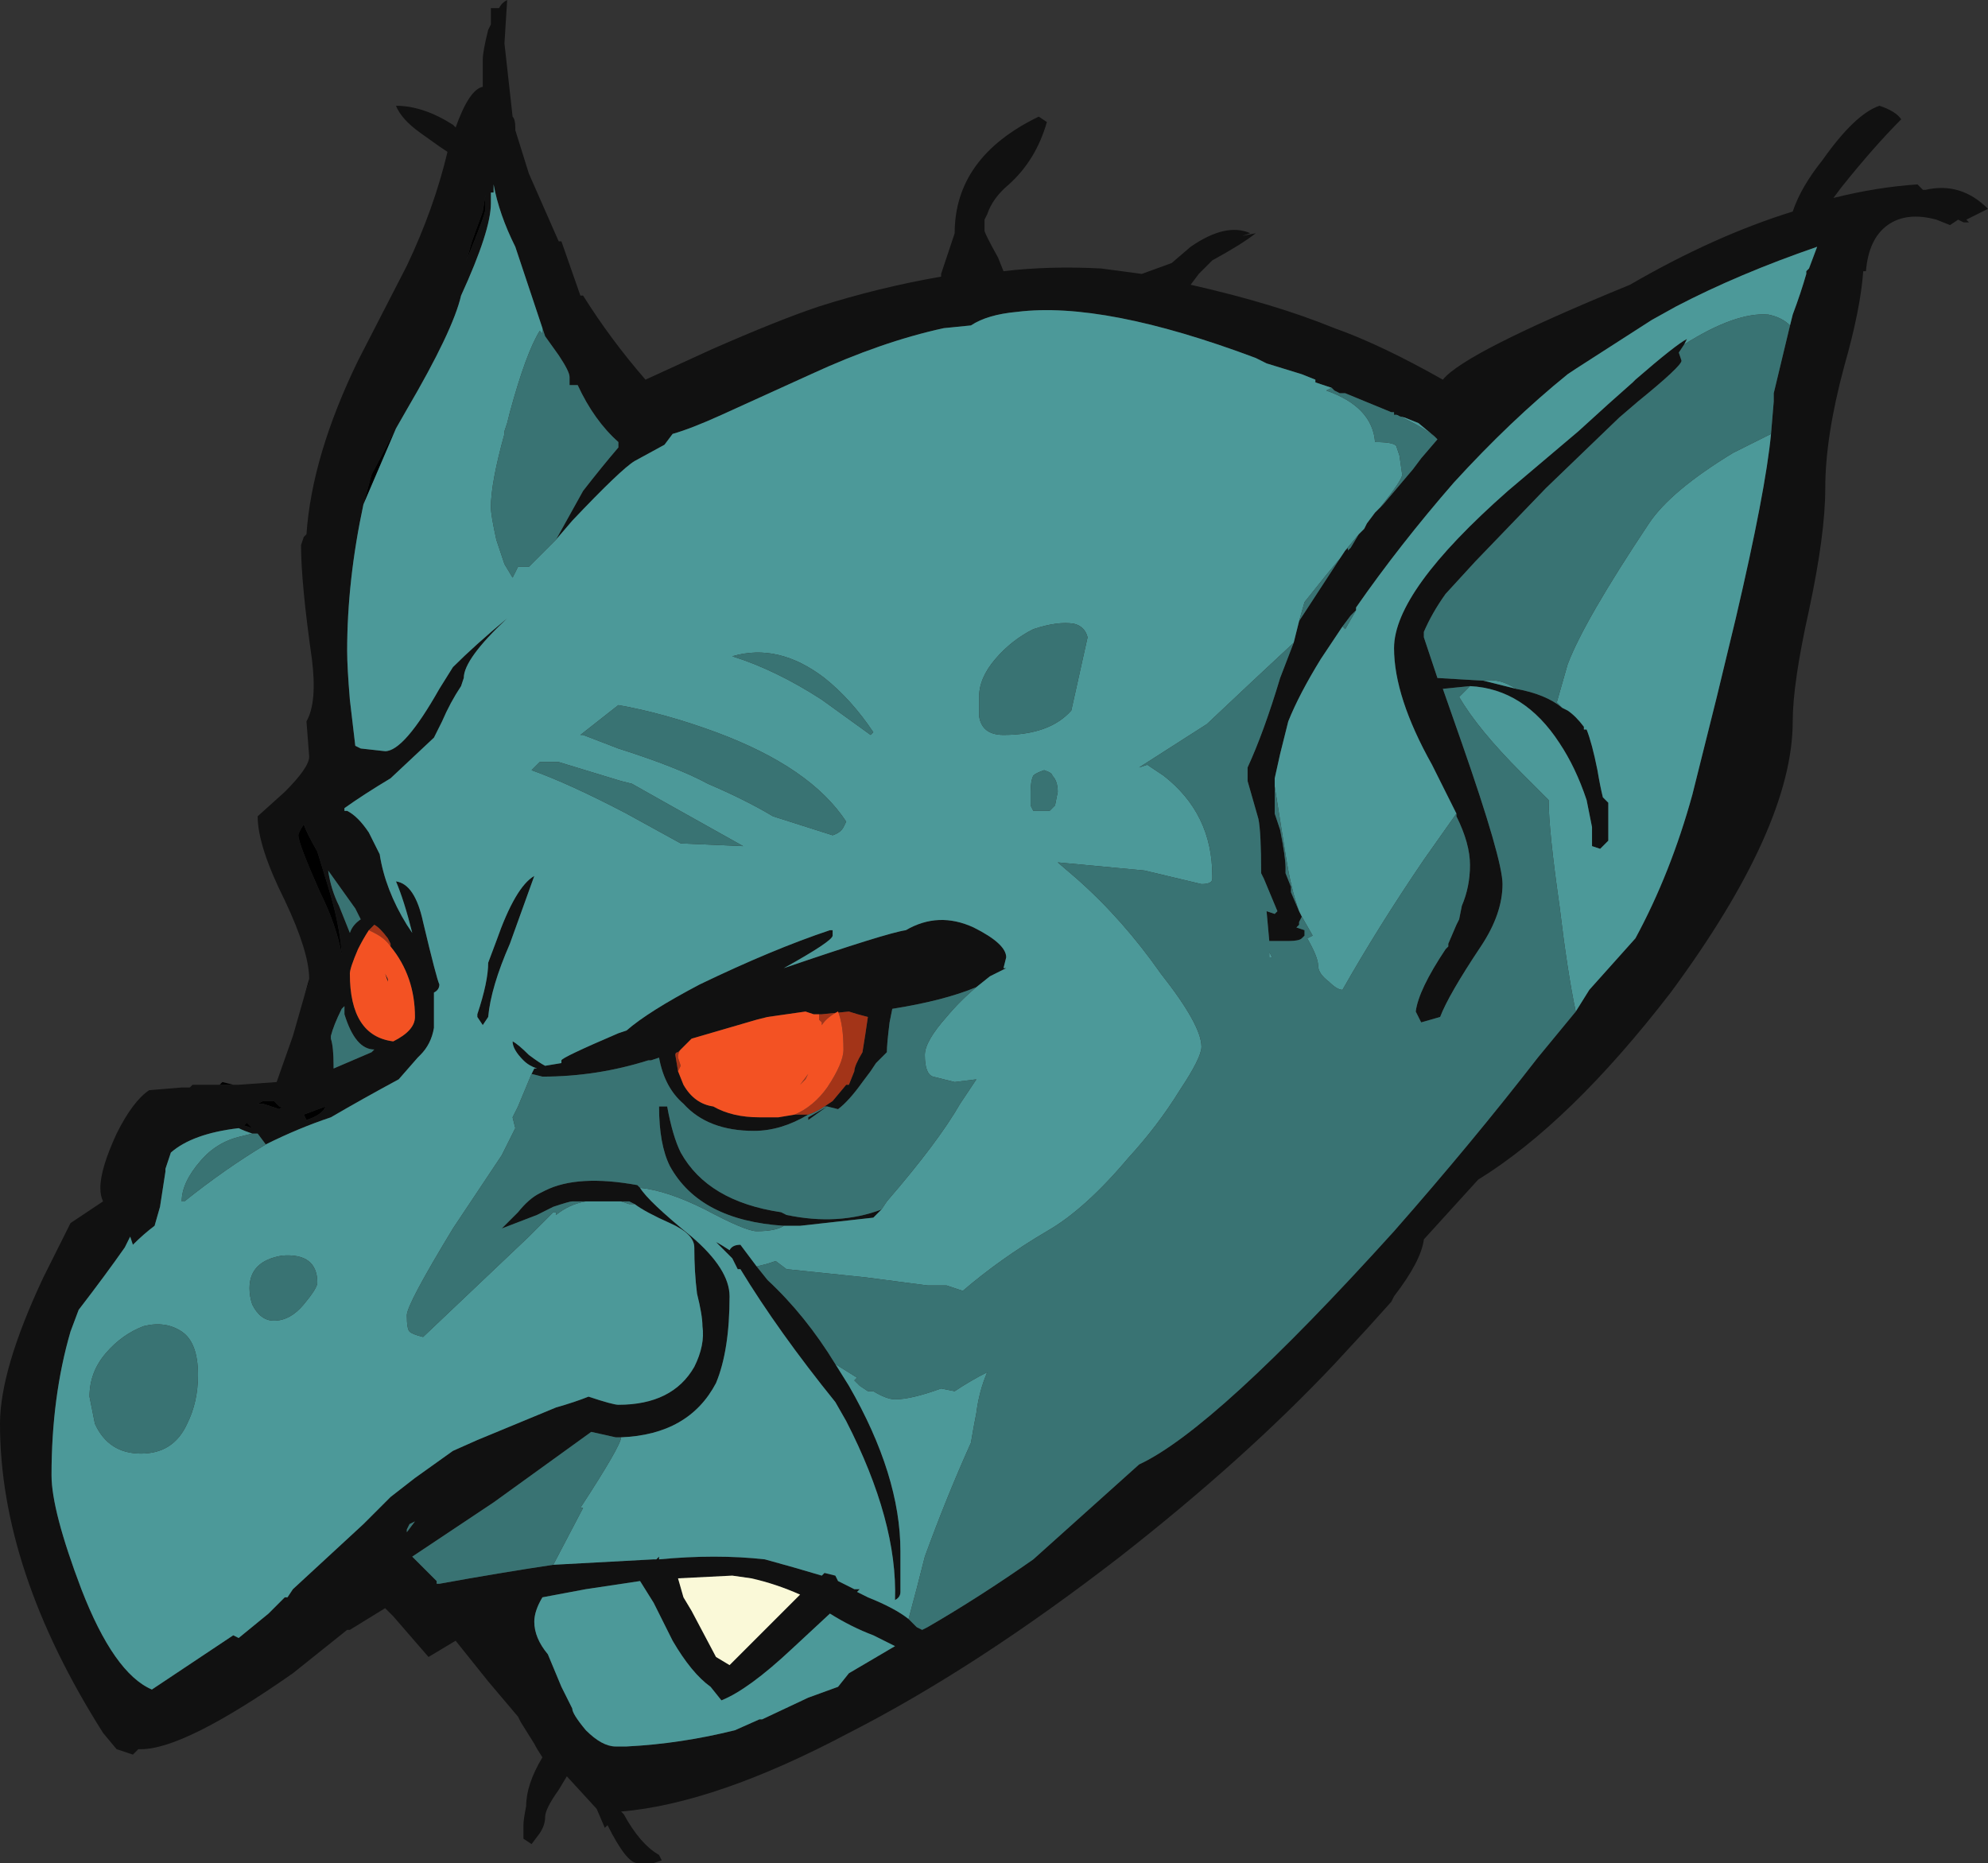 <?xml version="1.0" encoding="UTF-8" standalone="no"?>
<svg xmlns:ffdec="https://www.free-decompiler.com/flash" xmlns:xlink="http://www.w3.org/1999/xlink" ffdec:objectType="shape" height="34.35px" width="36.65px" xmlns="http://www.w3.org/2000/svg">
  <rect width="100%" height="100%" fill="#333333" stroke="none"/>
  <g transform="matrix(1.0, 0.0, 0.0, 1.0, -13.35, 9.6)">
    <path d="M19.0 0.25 Q19.1 -1.2 19.95 -2.95 L20.85 -4.7 Q21.35 -5.75 21.6 -6.8 L21.45 -6.9 21.1 -7.15 Q20.75 -7.4 20.65 -7.65 21.15 -7.65 21.7 -7.3 L21.75 -7.25 Q22.0 -7.95 22.25 -8.0 L22.25 -8.5 Q22.25 -8.65 22.35 -9.05 L22.4 -9.15 22.4 -9.45 22.55 -9.45 Q22.6 -9.55 22.7 -9.6 L22.65 -8.8 22.8 -7.45 Q22.85 -7.4 22.85 -7.25 L22.85 -7.2 23.1 -6.4 23.65 -5.15 23.7 -5.15 24.05 -4.15 24.1 -4.15 Q24.6 -3.35 25.25 -2.6 L26.45 -3.15 Q27.7 -3.7 28.45 -3.95 29.55 -4.3 30.7 -4.5 L30.7 -4.55 30.95 -5.3 Q30.95 -6.7 32.5 -7.45 L32.65 -7.35 Q32.45 -6.65 31.95 -6.2 31.65 -5.95 31.55 -5.65 L31.5 -5.55 31.5 -5.35 Q31.5 -5.3 31.75 -4.85 L31.85 -4.6 Q32.7 -4.7 33.65 -4.65 L34.4 -4.55 34.95 -4.75 35.3 -5.05 Q35.95 -5.5 36.4 -5.3 L36.25 -5.25 36.5 -5.3 Q36.25 -5.1 35.7 -4.8 L35.45 -4.55 35.3 -4.35 Q36.85 -4.0 37.95 -3.55 38.8 -3.25 39.95 -2.6 40.35 -3.1 43.4 -4.35 44.95 -5.25 46.4 -5.7 46.55 -6.15 46.95 -6.65 47.55 -7.5 48.0 -7.65 48.3 -7.55 48.4 -7.4 47.9 -6.9 47.3 -6.15 L47.15 -5.95 Q47.95 -6.15 48.7 -6.2 L48.8 -6.1 48.85 -6.1 Q49.5 -6.25 50.0 -5.75 L49.6 -5.55 49.65 -5.5 49.55 -5.5 49.45 -5.55 49.3 -5.45 49.05 -5.55 Q48.5 -5.7 48.15 -5.45 47.8 -5.2 47.75 -4.6 L47.7 -4.6 Q47.65 -3.9 47.35 -2.85 47.0 -1.55 47.0 -0.6 47.0 0.25 46.7 1.65 46.4 3.0 46.4 3.7 46.4 5.65 44.15 8.7 42.3 11.1 40.6 12.15 L39.6 13.25 Q39.55 13.65 39.05 14.3 L39.0 14.4 38.55 14.9 37.95 15.55 Q36.3 17.3 34.0 19.1 31.35 21.15 29.0 22.35 26.55 23.65 24.8 23.8 L24.85 23.85 Q25.15 24.4 25.5 24.6 L25.55 24.7 25.4 24.75 25.1 24.75 Q24.9 24.75 24.55 24.05 L24.5 24.1 24.35 23.75 23.8 23.15 23.65 23.4 Q23.4 23.75 23.4 23.9 23.4 24.05 23.3 24.2 L23.15 24.4 23.0 24.3 Q23.0 24.25 23.0 24.05 23.0 23.95 23.05 23.7 23.05 23.3 23.35 22.8 23.25 22.65 23.2 22.55 L22.95 22.15 22.9 22.05 22.35 21.4 21.75 20.65 21.25 20.95 20.6 20.2 20.45 20.05 19.8 20.45 19.75 20.45 18.75 21.25 Q16.75 22.65 15.95 22.65 L15.9 22.65 15.8 22.75 15.5 22.65 15.25 22.35 Q13.35 19.35 13.35 16.65 13.35 15.65 14.15 13.95 L14.65 12.95 Q14.95 12.75 15.25 12.55 15.2 12.45 15.2 12.3 15.2 11.95 15.5 11.3 15.8 10.7 16.1 10.5 L16.7 10.45 16.85 10.45 16.9 10.4 17.4 10.4 17.65 10.4 17.75 10.4 18.45 10.35 18.75 9.5 18.95 8.8 19.05 8.5 19.05 8.45 Q19.05 7.95 18.6 7.0 18.1 6.0 18.1 5.45 L18.6 5.0 Q19.05 4.55 19.05 4.35 L19.0 3.7 Q19.2 3.35 19.1 2.55 18.9 1.15 18.9 0.45 L18.95 0.3 19.0 0.25 M22.25 -5.7 L22.05 -5.15 21.95 -4.8 Q22.3 -5.65 22.3 -5.75 L22.3 -6.0 22.25 -5.7 M23.35 -3.55 L22.85 -5.05 Q22.55 -5.65 22.45 -6.2 L22.45 -6.05 22.4 -6.05 22.4 -5.85 Q22.4 -5.35 21.85 -4.15 21.7 -3.5 20.85 -2.05 L20.65 -1.7 20.2 -0.85 20.05 -0.3 Q19.75 1.1 19.75 2.4 19.75 2.7 19.8 3.3 L19.9 4.15 20.0 4.2 20.45 4.25 Q20.8 4.25 21.45 3.1 L21.7 2.7 Q22.1 2.3 22.7 1.8 21.9 2.55 21.9 2.9 L21.85 3.05 Q21.65 3.35 21.5 3.7 L21.35 4.0 20.55 4.75 Q20.05 5.05 19.7 5.3 L19.7 5.35 19.75 5.35 Q19.95 5.45 20.15 5.75 L20.35 6.15 Q20.45 6.8 20.85 7.45 L20.95 7.6 Q20.8 7.0 20.65 6.65 21.0 6.7 21.15 7.4 21.4 8.45 21.45 8.55 21.45 8.65 21.35 8.7 L21.35 9.35 Q21.3 9.65 21.1 9.85 L21.05 9.9 20.7 10.3 Q20.05 10.65 19.45 11.0 18.85 11.2 18.25 11.5 L18.1 11.3 18.0 11.3 Q17.85 11.25 17.75 11.2 16.9 11.3 16.5 11.65 L16.4 11.95 16.4 12.0 16.3 12.65 16.2 13.0 Q16.0 13.15 15.8 13.35 L15.75 13.2 15.65 13.4 Q15.3 13.9 14.8 14.55 L14.65 14.95 Q14.3 16.15 14.3 17.6 14.3 18.25 14.85 19.7 15.45 21.25 16.15 21.55 L17.65 20.55 17.75 20.6 18.3 20.15 18.6 19.85 18.65 19.85 18.75 19.7 20.05 18.5 20.55 18.0 21.0 17.65 21.7 17.15 22.15 16.95 23.6 16.35 Q23.95 16.25 24.2 16.15 24.65 16.3 24.75 16.3 25.75 16.3 26.15 15.6 26.35 15.2 26.3 14.85 26.3 14.65 26.2 14.25 26.15 13.85 26.15 13.4 26.15 13.15 25.7 12.95 25.25 12.75 25.05 12.6 L24.95 12.55 24.8 12.55 24.15 12.55 23.9 12.55 Q23.85 12.55 23.55 12.65 L23.25 12.8 22.6 13.05 22.9 12.75 Q23.1 12.5 23.3 12.4 L23.4 12.35 Q24.0 12.05 25.1 12.25 L25.15 12.3 Q25.3 12.55 26.1 13.2 26.8 13.8 26.8 14.3 26.8 15.3 26.55 15.9 26.05 16.85 24.8 16.9 L24.7 16.9 24.25 16.8 22.45 18.1 Q21.55 18.7 20.95 19.1 L21.4 19.55 21.4 19.6 21.45 19.6 Q22.55 19.4 23.55 19.25 L25.4 19.15 25.45 19.15 25.5 19.1 25.5 19.15 Q26.55 19.05 27.45 19.15 28.0 19.3 28.5 19.45 L28.55 19.4 28.75 19.45 28.8 19.55 29.1 19.7 29.2 19.7 29.15 19.75 29.35 19.85 Q29.85 20.05 30.1 20.25 L30.25 20.4 30.35 20.45 30.45 20.4 Q31.4 19.85 32.4 19.15 L34.35 17.4 Q35.75 16.75 39.05 13.1 40.5 11.45 41.7 9.9 L42.4 9.05 42.65 8.65 43.5 7.7 Q44.15 6.5 44.55 5.05 L45.0 3.25 45.35 1.8 Q45.9 -0.55 46.0 -1.6 L46.05 -2.2 46.05 -2.35 46.35 -3.6 46.4 -3.8 Q46.55 -4.2 46.65 -4.55 L46.65 -4.6 46.7 -4.65 46.85 -5.05 Q45.4 -4.55 44.25 -3.95 L43.8 -3.7 42.4 -2.8 42.25 -2.7 Q41.2 -1.85 40.15 -0.7 39.15 0.45 38.35 1.6 L38.35 1.65 38.25 1.75 38.1 1.95 37.7 2.55 Q37.3 3.2 37.1 3.7 L36.95 4.3 36.85 4.75 36.85 4.9 36.85 5.4 36.95 5.7 Q37.05 6.2 37.05 6.4 L37.05 6.5 37.15 6.75 37.15 6.85 37.3 7.2 37.35 7.3 37.3 7.4 37.3 7.45 37.25 7.5 37.4 7.55 37.4 7.65 37.35 7.7 Q37.3 7.75 37.1 7.75 L36.75 7.75 36.7 7.2 36.85 7.25 36.9 7.2 36.65 6.6 36.6 6.5 Q36.6 5.75 36.55 5.5 L36.35 4.8 36.35 4.55 Q36.65 3.9 36.95 2.9 L37.2 2.25 37.3 1.85 38.05 0.7 38.15 0.55 38.2 0.5 38.2 0.55 38.25 0.5 38.4 0.25 38.5 0.15 38.55 0.05 38.7 -0.15 38.8 -0.25 38.85 -0.3 39.4 -0.95 39.55 -1.15 39.85 -1.5 39.8 -1.55 39.5 -1.8 39.25 -1.9 39.05 -1.95 39.05 -2.0 39.0 -2.0 38.15 -2.35 38.05 -2.35 37.95 -2.4 37.9 -2.45 37.6 -2.55 37.6 -2.6 37.35 -2.7 36.7 -2.9 36.5 -3.0 Q33.7 -4.05 32.1 -3.85 31.55 -3.8 31.25 -3.6 L30.75 -3.55 Q29.6 -3.3 28.3 -2.7 L26.65 -1.95 Q26.1 -1.7 25.75 -1.6 L25.6 -1.4 25.05 -1.1 Q24.8 -0.95 23.9 0.0 L23.6 0.35 Q23.85 -0.1 24.1 -0.55 24.45 -1.0 24.75 -1.35 L24.75 -1.45 Q24.3 -1.85 24.0 -2.5 L23.85 -2.5 23.85 -2.65 Q23.85 -2.75 23.65 -3.05 L23.4 -3.4 23.35 -3.55 M23.15 10.2 L23.2 10.1 23.25 10.1 Q23.1 10.05 23.0 9.95 22.8 9.75 22.8 9.6 22.9 9.65 23.1 9.85 23.3 10.0 23.4 10.05 L23.7 10.0 23.7 9.95 Q23.7 9.9 24.75 9.45 L24.9 9.4 Q25.3 9.05 26.25 8.55 27.6 7.9 28.65 7.55 L28.7 7.55 28.7 7.65 Q28.7 7.75 27.8 8.25 29.7 7.6 30.05 7.55 30.65 7.2 31.3 7.5 31.9 7.8 31.9 8.05 L31.85 8.25 31.9 8.25 31.6 8.4 31.35 8.6 Q30.75 8.85 29.8 9.0 L29.75 9.25 Q29.7 9.65 29.7 9.8 L29.5 10.0 29.4 10.15 29.25 10.35 Q29.0 10.7 28.8 10.85 L28.6 10.8 28.25 11.05 28.25 11.0 28.6 10.8 28.55 10.8 28.7 10.7 28.95 10.4 29.0 10.4 29.1 10.15 Q29.1 10.05 29.25 9.8 29.3 9.5 29.35 9.15 29.15 9.1 29.0 9.05 L28.5 9.1 28.45 9.1 28.35 9.1 28.2 9.05 27.5 9.15 27.3 9.2 26.1 9.55 Q26.0 9.65 25.9 9.75 L25.85 9.8 Q25.8 9.8 25.8 9.85 L25.85 10.15 25.95 10.4 Q26.15 10.75 26.5 10.8 26.85 11.0 27.35 11.0 L27.7 11.0 28.0 10.95 28.25 10.95 Q27.75 11.25 27.25 11.25 26.4 11.25 25.95 10.75 25.6 10.45 25.5 9.9 L25.35 9.95 25.3 9.95 Q24.35 10.25 23.35 10.25 L23.15 10.2 M29.6 12.7 L29.45 12.85 28.1 13.0 27.8 13.0 Q26.25 12.9 25.7 11.9 25.5 11.5 25.5 10.8 L25.65 10.8 Q25.75 11.35 25.9 11.65 26.4 12.55 27.75 12.75 L27.85 12.8 Q28.8 13.0 29.6 12.7 M28.75 15.55 L29.0 15.95 Q29.95 17.6 29.95 19.0 L29.95 19.75 Q29.95 19.85 29.85 19.9 29.9 18.45 28.95 16.6 L28.75 16.25 Q27.7 14.95 27.0 13.8 L26.95 13.8 26.85 13.6 26.55 13.3 Q26.65 13.35 26.8 13.45 26.85 13.35 27.0 13.35 L27.3 13.75 27.5 14.0 Q28.2 14.65 28.75 15.55 M22.6 0.65 L22.6 0.65 M24.75 -1.35 L24.75 -1.35 M40.2 5.4 L39.75 4.5 Q39.05 3.25 39.05 2.35 39.05 1.3 41.15 -0.55 L42.45 -1.65 43.0 -2.15 43.45 -2.55 43.5 -2.6 Q44.25 -3.25 44.45 -3.35 L44.4 -3.25 44.3 -3.1 44.35 -2.95 Q44.35 -2.85 43.55 -2.2 L43.2 -1.9 41.85 -0.6 40.55 0.75 40.0 1.35 Q39.75 1.7 39.6 2.05 L39.6 2.15 39.85 2.9 40.7 2.95 41.3 3.1 Q41.85 3.2 42.15 3.45 L42.25 3.5 Q42.4 3.6 42.55 3.8 L42.55 3.85 42.6 3.85 Q42.7 4.1 42.8 4.6 42.85 4.9 42.9 5.1 L43.0 5.2 43.0 5.9 42.85 6.05 42.7 6.0 42.7 5.65 42.6 5.15 Q42.4 4.55 42.1 4.1 41.45 3.1 40.45 3.05 L39.95 3.1 40.3 4.1 Q41.05 6.25 41.05 6.7 41.05 7.25 40.65 7.85 40.05 8.75 39.9 9.15 L39.55 9.25 39.45 9.05 Q39.5 8.65 40.0 7.9 L40.05 7.85 40.05 7.8 40.2 7.45 40.25 7.35 40.3 7.1 Q40.45 6.75 40.45 6.35 40.45 5.95 40.2 5.45 L40.2 5.4 M29.45 20.55 Q29.05 20.4 28.65 20.15 L27.95 20.8 Q27.15 21.55 26.65 21.75 L26.45 21.5 Q26.1 21.25 25.75 20.65 L25.4 19.95 25.15 19.55 24.15 19.7 23.35 19.85 Q23.2 20.1 23.2 20.3 23.2 20.6 23.45 20.9 L23.7 21.5 23.9 21.9 Q23.9 22.0 24.15 22.3 24.45 22.6 24.7 22.6 L24.9 22.6 Q25.9 22.55 26.9 22.3 L27.35 22.1 27.4 22.1 28.25 21.7 28.8 21.5 29.0 21.25 29.85 20.75 29.45 20.55 M25.95 19.85 L26.1 20.1 26.55 20.95 26.8 21.1 28.1 19.8 Q27.65 19.6 27.2 19.5 L26.85 19.45 25.85 19.5 25.95 19.85 M19.85 4.7 L19.85 4.7 M18.95 5.6 Q18.85 5.75 18.85 5.8 18.85 5.95 19.25 6.85 19.55 7.45 19.65 8.0 L19.65 7.95 Q19.6 7.4 19.4 6.75 L19.2 6.1 Q19.0 5.75 18.95 5.6 M22.5 7.75 Q22.85 6.75 23.2 6.55 L22.75 7.8 Q22.4 8.6 22.35 9.15 L22.25 9.3 22.15 9.15 22.15 9.1 Q22.35 8.5 22.35 8.15 L22.5 7.75 M20.55 7.85 L20.55 7.8 20.5 7.7 Q20.35 7.5 20.25 7.45 L20.15 7.55 Q20.05 7.7 19.95 7.9 19.8 8.25 19.8 8.35 19.8 9.5 20.6 9.6 21.0 9.4 21.0 9.15 21.0 8.4 20.55 7.85 M20.5 8.45 L20.5 8.5 20.45 8.35 20.5 8.45 M19.8 7.6 Q19.85 7.45 20.0 7.35 L19.9 7.15 19.4 6.45 Q19.45 6.8 19.6 7.1 19.7 7.35 19.8 7.6 M19.7 8.95 L19.65 9.0 Q19.5 9.3 19.45 9.5 L19.45 9.55 Q19.5 9.7 19.5 10.05 L19.5 10.1 20.2 9.8 20.25 9.75 Q19.9 9.75 19.7 9.1 L19.7 8.95 M18.95 10.95 L19.0 11.05 Q19.3 10.95 19.35 10.8 L18.95 10.95 M18.1 10.75 L18.2 10.75 18.5 10.85 18.55 10.8 18.5 10.8 Q18.45 10.75 18.4 10.7 L18.2 10.7 18.1 10.75 M17.9 11.1 L17.85 11.15 18.0 11.2 17.9 11.1 M20.85 18.6 L20.85 18.65 21.0 18.45 20.9 18.5 20.85 18.6" fill="#111111" fill-rule="evenodd" stroke="none"/>
    <path d="M17.4 10.4 L17.45 10.35 17.65 10.4 17.4 10.4 M18.95 8.8 L19.05 8.45 19.05 8.5 18.95 8.8 M18.95 0.3 L19.0 0.25 18.95 0.3 M22.25 -5.7 L22.3 -6.0 22.3 -5.75 Q22.3 -5.65 21.95 -4.8 L22.05 -5.15 22.25 -5.7 M20.65 -1.7 L20.05 -0.3 20.2 -0.85 20.65 -1.7 M19.85 4.7 L19.85 4.7 M18.95 5.6 Q19.0 5.75 19.2 6.1 L19.4 6.75 Q19.6 7.4 19.65 7.95 L19.65 8.0 Q19.55 7.45 19.25 6.85 18.85 5.95 18.85 5.8 18.85 5.75 18.95 5.6 M18.95 10.95 L19.35 10.8 Q19.3 10.95 19.0 11.05 L18.95 10.95 M17.9 11.1 L18.0 11.2 17.85 11.15 17.9 11.1 M18.1 10.75 L18.2 10.7 18.4 10.7 Q18.45 10.75 18.5 10.8 L18.55 10.8 18.5 10.85 18.2 10.75 18.1 10.75" fill="#000000" fill-rule="evenodd" stroke="none"/>
    <path d="M20.65 -1.7 L20.85 -2.05 Q21.7 -3.5 21.85 -4.15 22.4 -5.35 22.4 -5.85 L22.4 -6.05 22.45 -6.05 22.45 -6.2 Q22.55 -5.65 22.85 -5.05 L23.35 -3.55 23.35 -3.45 23.3 -3.5 Q23.05 -3.1 22.75 -2.0 L22.7 -1.8 22.65 -1.65 22.65 -1.6 Q22.4 -0.7 22.4 -0.25 22.4 -0.1 22.5 0.35 L22.6 0.65 22.65 0.8 22.8 1.05 22.9 0.85 23.1 0.85 23.6 0.35 23.9 0.0 Q24.8 -0.95 25.05 -1.1 L25.6 -1.4 25.75 -1.6 Q26.1 -1.7 26.65 -1.95 L28.3 -2.7 Q29.6 -3.3 30.75 -3.55 L31.25 -3.6 Q31.55 -3.8 32.1 -3.85 33.7 -4.05 36.5 -3.0 L36.7 -2.9 37.35 -2.7 37.6 -2.6 37.6 -2.55 37.9 -2.45 37.8 -2.4 Q38.65 -2.1 38.7 -1.45 39.1 -1.45 39.1 -1.35 L39.15 -1.2 39.2 -0.85 Q39.2 -0.75 38.8 -0.25 L38.7 -0.15 38.55 0.05 38.5 0.15 38.4 0.25 38.15 0.55 38.05 0.7 37.8 1.0 37.4 1.5 37.3 1.85 37.2 2.25 36.45 2.95 35.6 3.75 34.35 4.55 34.5 4.5 34.8 4.7 Q35.7 5.4 35.7 6.55 L35.7 6.6 Q35.7 6.7 35.5 6.7 L34.45 6.45 32.85 6.3 33.2 6.6 Q34.05 7.35 34.75 8.35 35.5 9.3 35.5 9.7 35.5 9.9 35.1 10.5 34.7 11.15 34.15 11.75 33.35 12.7 32.65 13.1 L32.65 13.1 Q31.8 13.6 31.1 14.2 L30.8 14.1 30.45 14.1 29.3 13.95 27.85 13.8 27.65 13.65 27.5 13.7 27.3 13.75 27.0 13.35 Q26.85 13.35 26.8 13.45 26.65 13.35 26.55 13.3 L26.85 13.6 26.95 13.8 27.0 13.8 Q27.7 14.95 28.75 16.25 L28.95 16.6 Q29.9 18.45 29.85 19.9 29.95 19.85 29.95 19.75 L29.95 19.0 Q29.95 17.6 29.0 15.95 L28.75 15.55 29.15 15.8 29.1 15.85 29.2 15.95 29.35 16.05 29.45 16.05 Q29.7 16.2 29.85 16.2 30.15 16.2 30.7 16.0 L30.95 16.05 Q31.25 15.85 31.55 15.7 31.4 16.05 31.35 16.45 31.3 16.7 31.25 17.0 30.8 18.0 30.4 19.1 30.25 19.7 30.1 20.25 29.85 20.05 29.35 19.85 L29.15 19.75 29.2 19.7 29.1 19.7 28.8 19.55 28.75 19.45 28.55 19.4 28.5 19.45 Q28.0 19.3 27.45 19.15 26.55 19.05 25.5 19.15 L25.5 19.1 25.45 19.15 25.4 19.15 23.55 19.25 24.1 18.2 24.05 18.2 Q24.8 17.05 24.8 16.9 26.05 16.85 26.55 15.9 26.8 15.3 26.8 14.3 26.8 13.8 26.1 13.2 25.3 12.55 25.15 12.3 25.65 12.35 26.35 12.7 27.1 13.1 27.3 13.1 27.65 13.1 27.8 13.0 L28.1 13.0 29.45 12.85 29.6 12.7 29.7 12.55 Q30.65 11.45 31.05 10.75 L31.35 10.3 30.95 10.35 30.55 10.25 Q30.4 10.2 30.4 9.85 30.4 9.6 30.8 9.15 31.05 8.85 31.35 8.6 L31.6 8.4 31.9 8.25 31.85 8.25 31.9 8.05 Q31.9 7.8 31.3 7.5 30.65 7.2 30.05 7.55 29.7 7.6 27.8 8.25 28.7 7.75 28.7 7.65 L28.7 7.55 28.65 7.55 Q27.6 7.9 26.25 8.55 25.3 9.05 24.9 9.4 L24.75 9.45 Q23.7 9.9 23.7 9.95 L23.7 10.0 23.4 10.05 Q23.3 10.0 23.1 9.85 22.9 9.65 22.8 9.6 22.8 9.75 23.0 9.95 23.1 10.05 23.25 10.1 L23.2 10.1 23.15 10.2 22.9 10.8 22.8 11.0 22.85 11.2 22.6 11.7 21.7 13.05 Q20.85 14.45 20.85 14.65 20.85 14.9 20.9 14.95 20.95 15.0 21.15 15.05 L23.1 13.2 23.55 12.75 23.6 12.75 23.6 12.8 Q23.85 12.6 24.15 12.55 L24.8 12.55 24.95 12.6 25.05 12.6 Q25.25 12.75 25.7 12.95 26.15 13.15 26.15 13.4 26.15 13.85 26.2 14.25 26.3 14.65 26.3 14.85 26.35 15.2 26.15 15.6 25.75 16.3 24.75 16.3 24.65 16.3 24.2 16.15 23.95 16.25 23.6 16.35 L22.15 16.95 21.7 17.15 21.0 17.65 20.55 18.0 20.05 18.5 18.75 19.7 18.65 19.85 18.6 19.85 18.3 20.15 17.75 20.6 17.65 20.55 16.15 21.55 Q15.45 21.25 14.85 19.7 14.3 18.25 14.3 17.6 14.3 16.15 14.65 14.95 L14.8 14.55 Q15.3 13.9 15.65 13.4 L15.75 13.2 15.8 13.35 Q16.0 13.15 16.2 13.0 L16.3 12.65 16.4 12.0 16.4 11.95 16.5 11.65 Q16.9 11.3 17.75 11.2 17.85 11.25 18.0 11.3 L17.8 11.35 Q17.35 11.45 17.05 11.8 16.7 12.2 16.7 12.55 L16.75 12.55 Q17.5 11.95 18.25 11.5 18.85 11.2 19.45 11.0 20.05 10.65 20.7 10.3 L21.05 9.9 21.1 9.85 Q21.3 9.65 21.35 9.35 L21.35 8.7 Q21.45 8.65 21.45 8.55 21.4 8.45 21.15 7.4 21.0 6.7 20.65 6.65 20.8 7.0 20.95 7.6 L20.85 7.45 Q20.45 6.8 20.35 6.15 L20.15 5.75 Q19.95 5.45 19.75 5.35 L19.7 5.35 19.7 5.3 Q20.05 5.05 20.55 4.75 L21.35 4.0 21.5 3.7 Q21.65 3.35 21.85 3.05 L21.9 2.9 Q21.9 2.55 22.7 1.8 22.1 2.3 21.7 2.7 L21.45 3.1 Q20.8 4.25 20.45 4.25 L20.0 4.2 19.9 4.15 19.8 3.3 Q19.75 2.7 19.75 2.4 19.75 1.1 20.05 -0.3 L20.65 -1.7 M22.6 0.65 L22.6 0.65 M24.75 -1.35 L24.75 -1.35 M39.05 -1.95 L39.25 -1.9 39.5 -1.8 39.8 -1.55 39.85 -1.5 Q39.65 -1.7 39.1 -1.95 L39.05 -1.95 M38.35 1.65 L38.35 1.6 Q39.15 0.45 40.15 -0.7 41.2 -1.85 42.25 -2.7 L42.4 -2.8 43.8 -3.7 44.25 -3.95 Q45.4 -4.55 46.85 -5.05 L46.7 -4.65 46.65 -4.6 46.65 -4.55 Q46.55 -4.2 46.4 -3.8 L46.35 -3.6 Q46.2 -3.75 45.95 -3.8 45.35 -3.85 44.4 -3.25 L44.45 -3.35 Q44.25 -3.25 43.5 -2.6 L43.45 -2.55 43.0 -2.15 42.45 -1.65 41.15 -0.55 Q39.05 1.3 39.05 2.35 39.05 3.25 39.75 4.5 L40.2 5.4 39.6 6.25 Q38.75 7.5 38.1 8.65 38.0 8.65 37.85 8.5 37.65 8.35 37.65 8.2 37.65 8.05 37.45 7.7 L37.55 7.65 37.35 7.3 37.3 7.2 Q37.15 6.8 37.05 6.15 L36.85 4.9 36.85 4.75 36.95 4.3 37.1 3.7 Q37.3 3.2 37.7 2.55 L38.1 1.95 38.15 2.0 38.35 1.65 M46.0 -1.6 Q45.9 -0.55 45.35 1.8 L45.0 3.25 44.55 5.05 Q44.15 6.5 43.5 7.7 L42.65 8.65 42.4 9.05 Q42.25 8.35 42.1 7.1 41.9 5.7 41.9 5.15 L41.4 4.65 Q40.6 3.85 40.25 3.25 40.35 3.15 40.45 3.05 41.45 3.1 42.1 4.1 42.4 4.55 42.6 5.15 L42.7 5.65 42.7 6.0 42.85 6.05 43.0 5.9 43.0 5.2 42.9 5.1 Q42.85 4.9 42.8 4.6 42.7 4.1 42.6 3.85 L42.55 3.85 42.55 3.8 Q42.4 3.6 42.25 3.5 L42.15 3.45 42.05 3.35 Q42.15 3.0 42.25 2.65 42.55 1.85 43.75 0.05 44.15 -0.55 45.3 -1.25 L46.0 -1.6 M40.7 2.95 Q41.0 2.9 41.3 3.1 L40.7 2.95 M24.05 3.95 L24.1 3.95 24.75 4.2 Q25.85 4.55 26.4 4.85 27.1 5.15 27.6 5.45 L28.7 5.8 Q28.85 5.75 28.9 5.65 L28.95 5.55 Q28.3 4.55 26.55 3.9 25.6 3.55 24.75 3.4 L24.05 3.95 M25.0 4.85 L24.8 4.8 23.65 4.45 23.3 4.45 23.15 4.6 Q23.85 4.85 24.9 5.4 L25.9 5.95 27.05 6.0 Q25.35 5.05 25.0 4.85 M32.35 5.0 L32.35 5.25 32.4 5.35 32.7 5.35 32.8 5.25 32.85 5.0 Q32.85 4.8 32.75 4.7 32.75 4.65 32.6 4.6 32.45 4.65 32.4 4.7 32.35 4.8 32.35 5.0 M29.4 3.95 L29.45 3.9 Q29.05 3.3 28.55 2.9 27.7 2.25 26.85 2.5 27.65 2.75 28.5 3.3 L29.4 3.95 M33.15 1.9 Q32.85 1.85 32.4 2.0 32.0 2.2 31.7 2.55 31.4 2.9 31.4 3.25 L31.4 3.6 Q31.45 3.95 31.85 3.95 32.7 3.95 33.1 3.5 L33.4 2.15 Q33.35 1.95 33.15 1.9 M36.8 8.05 L36.75 8.05 36.75 7.95 36.8 8.05 M29.45 20.55 L29.85 20.75 29.0 21.25 28.8 21.5 28.25 21.7 27.4 22.1 27.35 22.1 26.9 22.3 Q25.9 22.55 24.9 22.6 L24.7 22.6 Q24.45 22.6 24.15 22.3 23.9 22.0 23.9 21.9 L23.7 21.5 23.45 20.9 Q23.2 20.6 23.2 20.3 23.2 20.1 23.35 19.85 L24.15 19.7 25.15 19.55 25.4 19.95 25.75 20.65 Q26.1 21.25 26.45 21.5 L26.65 21.75 Q27.15 21.55 27.95 20.8 L28.65 20.15 Q29.05 20.4 29.45 20.55 M22.5 7.75 L22.35 8.15 Q22.35 8.5 22.15 9.1 L22.15 9.15 22.25 9.3 22.35 9.15 Q22.4 8.6 22.75 7.8 L23.2 6.55 Q22.85 6.75 22.5 7.75 M19.2 14.05 Q19.2 13.5 18.55 13.55 17.95 13.65 17.95 14.15 17.95 14.3 18.0 14.45 18.15 14.75 18.4 14.75 18.7 14.75 18.95 14.45 19.2 14.15 19.2 14.05 M17.0 15.75 Q17.0 15.15 16.7 14.95 16.4 14.75 16.0 14.85 15.6 15.0 15.3 15.35 15.0 15.7 15.0 16.15 L15.1 16.65 Q15.35 17.2 15.95 17.2 16.55 17.2 16.8 16.65 17.0 16.25 17.0 15.75" fill="#4c9999" fill-rule="evenodd" stroke="none"/>
    <path d="M18.25 11.5 Q17.5 11.95 16.75 12.55 L16.7 12.55 Q16.7 12.2 17.05 11.8 17.35 11.45 17.8 11.35 L18.0 11.3 18.1 11.3 18.25 11.5 M25.05 12.6 L24.95 12.6 24.8 12.55 24.95 12.55 25.05 12.6 M24.15 12.55 Q23.85 12.6 23.6 12.8 L23.6 12.75 23.55 12.75 23.1 13.2 21.15 15.05 Q20.95 15.0 20.9 14.95 20.85 14.9 20.85 14.65 20.85 14.45 21.7 13.05 L22.6 11.7 22.85 11.2 22.8 11.0 22.9 10.8 23.15 10.2 23.35 10.25 Q24.35 10.25 25.3 9.95 L25.35 9.95 25.5 9.9 Q25.6 10.45 25.95 10.75 26.4 11.25 27.25 11.25 27.75 11.25 28.25 10.95 28.4 10.9 28.55 10.8 L28.6 10.8 28.25 11.0 28.25 11.05 28.6 10.8 28.8 10.85 Q29.0 10.7 29.25 10.35 L29.4 10.15 29.5 10.0 29.7 9.8 Q29.7 9.65 29.75 9.25 L29.8 9.0 Q30.75 8.85 31.35 8.6 31.05 8.85 30.8 9.15 30.4 9.6 30.4 9.85 30.4 10.2 30.55 10.25 L30.95 10.35 31.35 10.3 31.05 10.75 Q30.65 11.45 29.7 12.55 L29.6 12.7 Q28.8 13.0 27.85 12.8 L27.75 12.75 Q26.4 12.55 25.9 11.65 25.75 11.35 25.65 10.8 L25.5 10.8 Q25.5 11.5 25.7 11.9 26.25 12.9 27.8 13.0 27.65 13.1 27.3 13.1 27.1 13.1 26.35 12.7 25.65 12.35 25.15 12.3 L25.1 12.25 Q24.0 12.05 23.4 12.35 L23.3 12.4 Q23.1 12.5 22.9 12.75 L22.6 13.05 23.25 12.8 23.55 12.65 Q23.85 12.55 23.9 12.55 L24.15 12.55 M24.8 16.9 Q24.8 17.05 24.05 18.2 L24.1 18.2 23.55 19.25 Q22.55 19.4 21.45 19.6 L21.4 19.6 21.4 19.55 20.95 19.1 Q21.55 18.7 22.45 18.1 L24.25 16.8 24.7 16.9 24.8 16.9 M30.1 20.25 Q30.25 19.7 30.4 19.1 30.8 18.0 31.25 17.0 31.3 16.7 31.35 16.45 31.4 16.05 31.55 15.7 31.25 15.85 30.95 16.05 L30.7 16.0 Q30.15 16.2 29.85 16.2 29.7 16.2 29.45 16.05 L29.35 16.05 29.2 15.95 29.1 15.85 29.15 15.8 28.75 15.55 Q28.2 14.65 27.5 14.0 L27.3 13.75 27.5 13.7 27.65 13.65 27.85 13.8 29.3 13.95 30.45 14.1 30.8 14.1 31.1 14.2 Q31.8 13.6 32.65 13.1 L32.65 13.1 Q33.35 12.7 34.15 11.75 34.7 11.15 35.1 10.5 35.5 9.9 35.5 9.7 35.5 9.3 34.75 8.35 34.05 7.35 33.2 6.6 L32.85 6.3 34.45 6.45 35.5 6.7 Q35.7 6.7 35.7 6.6 L35.7 6.55 Q35.7 5.4 34.8 4.7 L34.5 4.5 34.35 4.55 35.6 3.75 36.45 2.95 37.2 2.25 36.95 2.9 Q36.65 3.9 36.35 4.55 L36.35 4.8 36.55 5.5 Q36.6 5.75 36.6 6.5 L36.65 6.6 36.9 7.2 36.85 7.25 36.7 7.2 36.75 7.75 37.1 7.75 Q37.3 7.75 37.35 7.7 L37.4 7.65 37.4 7.55 37.25 7.5 37.3 7.45 37.3 7.4 37.35 7.3 37.55 7.65 37.45 7.7 Q37.65 8.05 37.65 8.2 37.65 8.35 37.85 8.5 38.0 8.65 38.1 8.65 38.75 7.5 39.6 6.25 L40.2 5.4 40.2 5.45 Q40.45 5.95 40.45 6.35 40.45 6.75 40.3 7.1 L40.25 7.35 40.2 7.45 40.05 7.8 40.05 7.85 40.0 7.9 Q39.5 8.65 39.45 9.05 L39.55 9.25 39.9 9.15 Q40.05 8.75 40.65 7.85 41.05 7.25 41.05 6.7 41.05 6.25 40.3 4.1 L39.95 3.1 40.45 3.05 Q40.35 3.15 40.25 3.25 40.6 3.85 41.4 4.65 L41.9 5.15 Q41.9 5.7 42.1 7.1 42.25 8.35 42.4 9.05 L41.7 9.9 Q40.5 11.45 39.05 13.1 35.75 16.75 34.35 17.4 L32.4 19.15 Q31.4 19.85 30.45 20.4 L30.35 20.45 30.25 20.4 30.1 20.25 M27.0 13.8 L26.95 13.8 27.0 13.8 M37.3 1.85 L37.4 1.5 37.8 1.0 38.05 0.7 37.3 1.85 M38.15 0.55 L38.4 0.25 38.25 0.5 38.2 0.55 38.2 0.5 38.15 0.55 M38.8 -0.25 Q39.2 -0.75 39.2 -0.85 L39.15 -1.2 39.1 -1.35 Q39.1 -1.45 38.7 -1.45 38.65 -2.1 37.8 -2.4 L37.9 -2.45 37.95 -2.4 38.05 -2.35 38.15 -2.35 39.0 -2.0 39.05 -2.0 39.05 -1.95 39.1 -1.95 Q39.65 -1.7 39.85 -1.5 L39.55 -1.15 39.4 -0.95 38.85 -0.3 38.8 -0.25 M23.6 0.35 L23.1 0.85 22.9 0.85 22.8 1.05 22.65 0.8 22.6 0.65 22.5 0.35 Q22.4 -0.1 22.4 -0.25 22.4 -0.7 22.65 -1.6 L22.65 -1.65 22.7 -1.8 22.75 -2.0 Q23.05 -3.1 23.3 -3.5 L23.35 -3.45 23.35 -3.55 23.4 -3.4 23.65 -3.05 Q23.85 -2.75 23.85 -2.65 L23.85 -2.5 24.0 -2.5 Q24.3 -1.85 24.75 -1.45 L24.75 -1.35 Q24.45 -1.0 24.1 -0.55 23.85 -0.1 23.6 0.35 M38.35 1.65 L38.15 2.0 38.1 1.95 38.25 1.75 38.35 1.65 M36.85 4.9 L37.05 6.15 Q37.15 6.8 37.3 7.2 L37.15 6.85 37.15 6.75 37.05 6.5 37.05 6.4 Q37.05 6.2 36.95 5.7 L36.85 5.4 36.85 4.9 M44.4 -3.25 Q45.35 -3.85 45.95 -3.8 46.2 -3.75 46.35 -3.6 L46.05 -2.35 46.05 -2.2 46.0 -1.6 45.3 -1.25 Q44.15 -0.55 43.75 0.05 42.55 1.85 42.25 2.65 42.15 3.0 42.05 3.35 L42.15 3.45 Q41.85 3.2 41.3 3.1 41.0 2.9 40.7 2.95 L39.85 2.9 39.6 2.15 39.6 2.05 Q39.75 1.7 40.0 1.35 L40.55 0.75 41.85 -0.6 43.2 -1.9 43.55 -2.2 Q44.35 -2.85 44.35 -2.95 L44.3 -3.1 44.4 -3.25 M36.8 8.05 L36.75 7.95 36.75 8.05 36.8 8.05 M33.15 1.9 Q33.35 1.95 33.4 2.15 L33.1 3.5 Q32.7 3.95 31.85 3.95 31.45 3.95 31.4 3.6 L31.4 3.25 Q31.4 2.9 31.7 2.55 32.0 2.2 32.4 2.0 32.85 1.85 33.15 1.9 M29.4 3.95 L28.5 3.3 Q27.65 2.75 26.85 2.5 27.7 2.25 28.55 2.9 29.05 3.3 29.45 3.9 L29.4 3.95 M32.35 5.0 Q32.35 4.8 32.4 4.7 32.45 4.65 32.6 4.6 32.75 4.65 32.75 4.7 32.85 4.8 32.85 5.0 L32.8 5.25 32.7 5.35 32.4 5.35 32.35 5.25 32.35 5.0 M25.0 4.85 Q25.35 5.05 27.05 6.0 L25.9 5.95 24.9 5.4 Q23.85 4.85 23.15 4.6 L23.3 4.45 23.65 4.45 24.8 4.8 25.0 4.85 M24.05 3.95 L24.75 3.4 Q25.6 3.55 26.55 3.9 28.3 4.55 28.95 5.55 L28.9 5.65 Q28.85 5.75 28.7 5.8 L27.6 5.45 Q27.1 5.15 26.4 4.85 25.85 4.55 24.75 4.2 L24.1 3.95 24.05 3.95 M19.8 7.6 Q19.7 7.35 19.6 7.1 19.45 6.8 19.4 6.45 L19.9 7.15 20.0 7.35 Q19.85 7.45 19.8 7.6 M19.7 8.95 L19.7 9.1 Q19.9 9.75 20.25 9.75 L20.2 9.8 19.5 10.1 19.5 10.05 Q19.5 9.7 19.45 9.55 L19.45 9.5 Q19.5 9.3 19.65 9.0 L19.7 8.95 M19.2 14.05 Q19.2 14.15 18.95 14.45 18.7 14.75 18.4 14.75 18.15 14.75 18.0 14.45 17.95 14.3 17.95 14.15 17.95 13.65 18.55 13.55 19.2 13.5 19.2 14.05 M20.85 18.6 L20.9 18.5 21.0 18.45 20.85 18.65 20.85 18.6 M17.0 15.75 Q17.0 16.25 16.8 16.65 16.55 17.2 15.95 17.2 15.35 17.2 15.1 16.65 L15.0 16.15 Q15.0 15.7 15.3 15.35 15.6 15.0 16.0 14.85 16.4 14.75 16.7 14.95 17.0 15.15 17.0 15.75" fill="#397373" fill-rule="evenodd" stroke="none"/>
    <path d="M25.9 9.75 Q25.85 9.8 25.85 9.9 L25.9 10.05 25.85 10.15 25.8 9.85 Q25.8 9.8 25.85 9.8 L25.9 9.75 M28.0 10.95 Q28.35 10.8 28.6 10.45 28.9 10.0 28.9 9.75 28.9 9.3 28.8 9.05 28.6 9.15 28.5 9.3 L28.5 9.25 28.45 9.2 28.45 9.1 28.5 9.1 29.0 9.05 Q29.15 9.1 29.35 9.15 29.3 9.5 29.25 9.8 29.1 10.05 29.1 10.15 L29.0 10.4 28.95 10.4 28.7 10.7 28.55 10.8 Q28.4 10.9 28.25 10.95 L28.0 10.95 M28.2 10.3 L28.1 10.4 28.25 10.2 28.2 10.3 M20.55 7.85 Q20.45 7.7 20.25 7.6 L20.15 7.55 20.25 7.45 Q20.35 7.5 20.5 7.7 L20.55 7.8 20.55 7.85" fill="#a33418" fill-rule="evenodd" stroke="none"/>
    <path d="M25.9 9.75 Q26.0 9.65 26.1 9.55 L27.3 9.2 27.5 9.15 28.2 9.05 28.35 9.1 28.45 9.1 28.45 9.2 28.5 9.25 28.5 9.3 Q28.6 9.15 28.8 9.05 28.9 9.3 28.9 9.75 28.9 10.0 28.6 10.45 28.35 10.8 28.0 10.95 L27.7 11.0 27.35 11.0 Q26.85 11.0 26.5 10.8 26.15 10.75 25.95 10.4 L25.85 10.15 25.9 10.05 25.85 9.9 Q25.85 9.8 25.9 9.75 M28.2 10.3 L28.25 10.2 28.1 10.4 28.2 10.3 M20.15 7.55 L20.25 7.6 Q20.45 7.7 20.55 7.85 21.0 8.4 21.0 9.15 21.0 9.4 20.6 9.6 19.8 9.5 19.8 8.35 19.8 8.25 19.95 7.9 20.05 7.7 20.15 7.55 M20.5 8.45 L20.45 8.35 20.5 8.5 20.5 8.45" fill="#f35223" fill-rule="evenodd" stroke="none"/>
    <path d="M25.95 19.85 L25.85 19.5 26.85 19.45 27.2 19.5 Q27.65 19.6 28.1 19.8 L26.8 21.1 26.55 20.95 26.1 20.1 25.95 19.85" fill="#faf9d8" fill-rule="evenodd" stroke="none"/>
  </g>
</svg>

